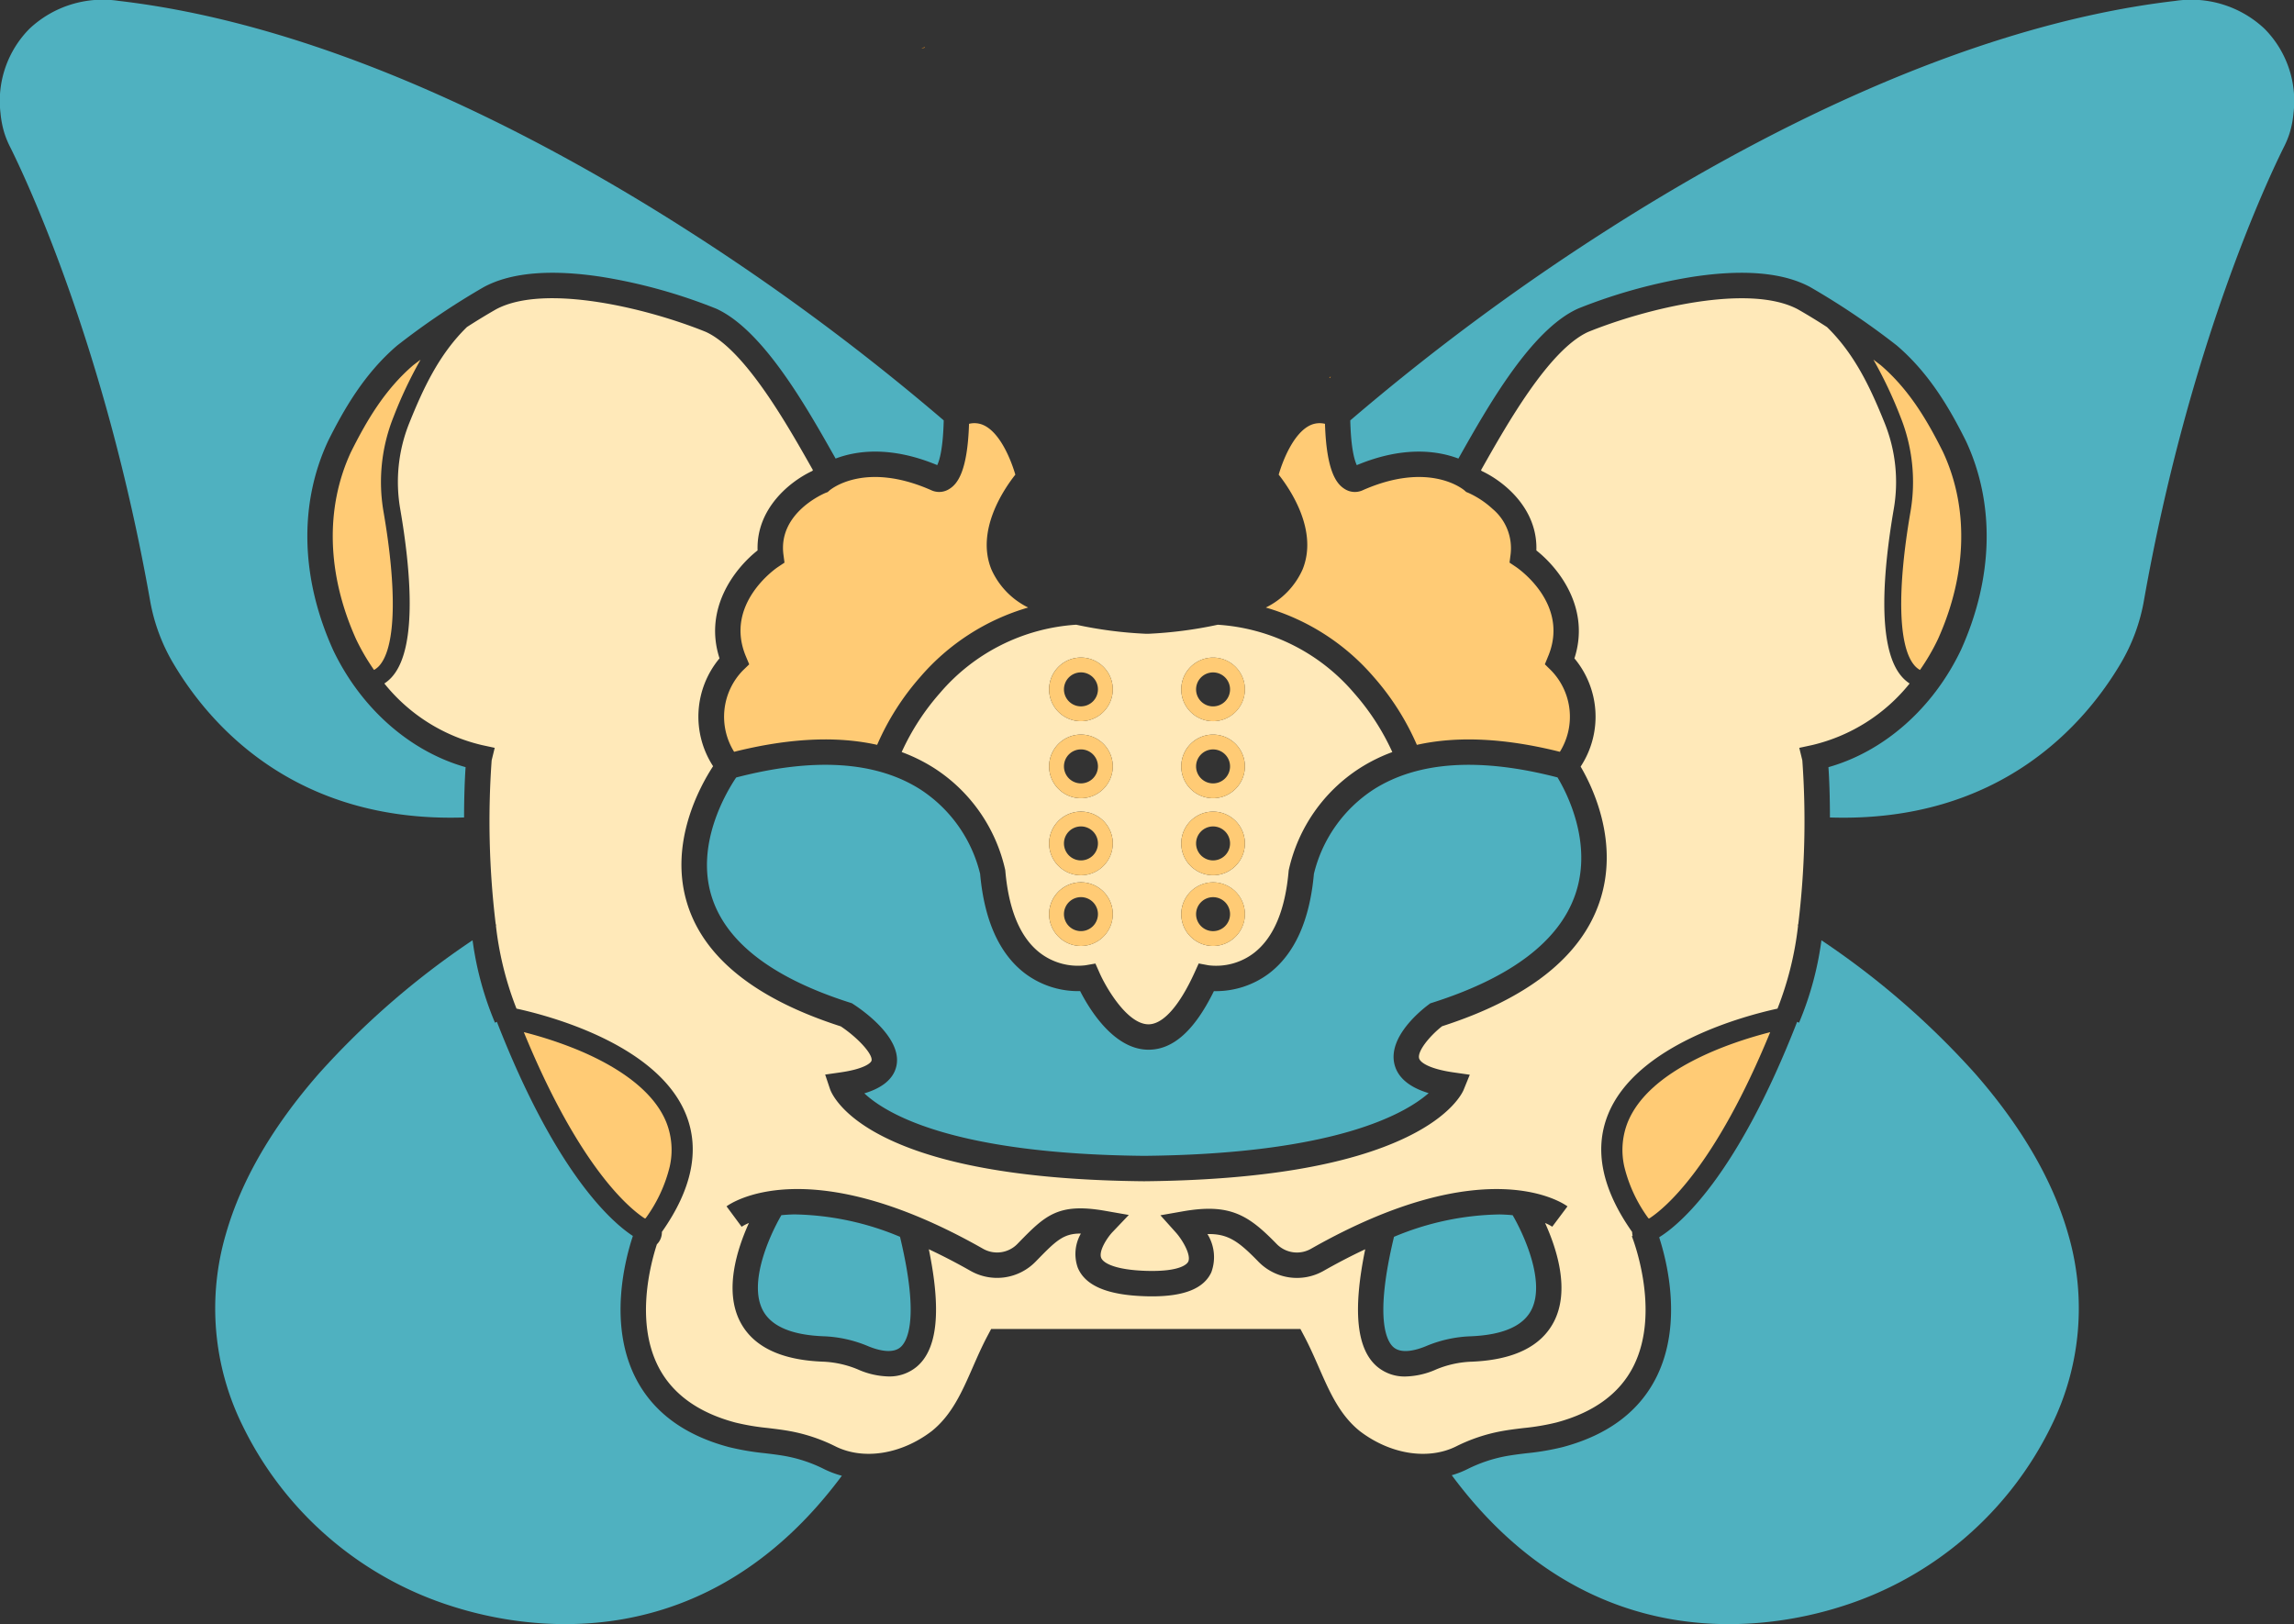 <svg id="Layer_1" data-name="Layer 1" xmlns="http://www.w3.org/2000/svg" viewBox="0 0 287.663 203.683"><rect x="0" y="0" width="287.663" height="203.683" fill="#333333" stroke="none"/><defs><style>.cls-1{fill:#4fb1c0;}.cls-2{fill:#ffcb75;}.cls-3{fill:#ffe9b9;}.cls-4{fill:#f8961d;}</style></defs><path class="cls-1" d="M446.893,202.588a12.856,12.856,0,0,1,3.644,10.623,12.149,12.149,0,0,1-.491,2.503,11.599,11.599,0,0,1-.711,1.717c-1.938,3.883-11.894,24.874-17.556,56.904a23.341,23.341,0,0,1-2.883,7.814c-4.446,7.546-15.093,20.056-36.487,19.363,0-2.67-.087-4.892-.188-6.309,6.984-1.978,13.126-7.379,16.614-14.694l.016-.032c4.061-9.02,4.279-18.318.613-26.177l-.021-.04c-1.956-3.915-4.512-8.393-8.616-11.91l-.064-.053a93.404,93.404,0,0,0-10.801-7.286l-.035-.021c-3.392-1.826-8.358-2.256-14.758-1.277a67.394,67.394,0,0,0-14.325,3.971l-.056.026c-5.842,2.654-11.223,12.165-14.78,18.458-.066.114-.125.223-.188.332-2.596-.98-6.888-1.614-12.741.826-.268-.555-.733-2.02-.818-5.611A286.739,286.739,0,0,1,364.451,227.85c17.824-11.403,44.654-25.646,71.261-28.744A13.422,13.422,0,0,1,446.893,202.588Z" transform="translate(-162.939 -198.993)"/><path class="cls-1" d="M422.252,353.65a33.219,33.219,0,0,1-2.054,24.107,43.913,43.913,0,0,1-26.546,22.764c-9.02,2.835-31.449,6.715-48.665-16.521a11.668,11.668,0,0,0,1.975-.77,18.212,18.212,0,0,1,4.78-1.614c.852-.157,1.72-.263,2.644-.374a31.771,31.771,0,0,0,4.52-.772c5.651-1.505,9.606-4.465,11.756-8.794,3.27-6.585,1.351-14.365.345-17.479l.016-.056c2.45-1.521,9.627-7.387,17.272-27l.241.111a40.35,40.35,0,0,0,2.808-10.339,101.993,101.993,0,0,1,19.316,16.768C416.442,340.301,420.341,347.02,422.252,353.65Z" transform="translate(-162.939 -198.993)"/><path class="cls-2" d="M406.584,255.667c3.26,6.997,3.034,15.337-.632,23.486a27.125,27.125,0,0,1-2.251,3.86,2.575,2.575,0,0,1-.767-.661c-1.954-2.423-2.108-9.404-.43-19.151a21.938,21.938,0,0,0-1.261-11.955,53.649,53.649,0,0,0-3.382-7.148c.308.231.613.459.924.698C402.424,247.927,404.686,251.869,406.584,255.667Z" transform="translate(-162.939 -198.993)"/><path class="cls-3" d="M401.28,283.684a4.745,4.745,0,0,0,1.123,1.027,22.197,22.197,0,0,1-12.237,7.724l-1.601.345.382,1.569a107.021,107.021,0,0,1-.51,20.545l-.069.117c.005.003.021.013.05.029a41.017,41.017,0,0,1-2.585,10.445c-3.926.852-17.758,4.443-21.28,13.349-1.739,4.393-.711,9.319,3.05,14.657a3.344,3.344,0,0,0,.061.496l-.096.04c.037.093,3.7,9.282.234,16.245-1.725,3.467-4.995,5.864-9.718,7.122a29.05,29.05,0,0,1-4.082.688c-.932.112-1.893.228-2.843.406a21.243,21.243,0,0,0-5.619,1.895c-3.52,1.752-8.258,1.003-12.075-1.908-2.532-2.031-3.798-4.919-5.136-7.976-.571-1.303-1.163-2.652-1.871-3.99l-.449-.847-38.78-.003-.451.847c-.709,1.34-1.298,2.686-1.869,3.99-1.341,3.058-2.607,5.946-5.136,7.976-3.82,2.914-8.555,3.663-12.075,1.909a21.273,21.273,0,0,0-5.619-1.895c-.95-.178-1.914-.292-2.843-.406a29.155,29.155,0,0,1-4.085-.688c-4.719-1.258-7.99-3.655-9.717-7.122-2.79-5.601-.961-12.645-.122-15.231a2.1,2.1,0,0,0,.626-1.55c3.759-5.335,4.786-10.264,3.05-14.657-3.525-8.905-17.354-12.497-21.283-13.349a40.852,40.852,0,0,1-2.583-10.445l.048-.029-.069-.117a107.232,107.232,0,0,1-.51-20.542l.385-1.571-1.601-.345a22.189,22.189,0,0,1-12.239-7.724,4.754,4.754,0,0,0,1.125-1.027c3.037-3.769,2.147-13.415.868-20.842a19.819,19.819,0,0,1,1.136-10.801c1.709-4.234,3.684-8.573,7.23-12.035,1.221-.788,2.429-1.524,3.644-2.219,6.129-3.284,19.082-.109,26.323,2.835,4.889,2.251,10.15,11.554,13.296,17.115.043.074.082.143.122.218a1.106,1.106,0,0,0-.082.103c-2.768,1.29-7.037,4.688-6.859,9.962-2.938,2.32-6.774,7.361-4.773,13.537a11.407,11.407,0,0,0-.807,13.527c-1.648,2.522-5.609,9.683-3.225,17.296,2.113,6.747,8.587,11.905,19.241,15.332,2.174,1.452,4.027,3.501,3.854,4.287-.074.332-.987,1.067-3.923,1.486l-1.893.271.608,1.813c.109.324,1.224,3.241,6.814,6.033,7.066,3.53,18.02,5.394,32.556,5.532h.029c14.53-.138,25.599-1.996,32.898-5.521,5.728-2.766,7.029-5.63,7.159-5.948l.77-1.89-2.02-.289c-2.973-.425-4.191-1.218-4.335-1.773-.226-.887,1.303-2.779,2.883-4.019,10.785-3.477,17.428-8.725,19.746-15.597,2.527-7.485-.916-14.487-2.373-16.964a11.409,11.409,0,0,0-.78-13.572c2.001-6.177-1.834-11.217-4.772-13.537.178-5.274-4.09-8.672-6.856-9.964-.026-.035-.056-.069-.085-.103.042-.072.08-.141.122-.215,3.145-5.564,8.406-14.867,13.298-17.115,7.241-2.944,20.194-6.118,26.323-2.837,1.216.695,2.423,1.433,3.642,2.222,3.549,3.459,5.521,7.801,7.231,12.035a19.813,19.813,0,0,1,1.139,10.8C399.133,270.269,398.244,279.912,401.28,283.684Zm-43.693,69.151,1.911-2.551c-.403-.3-10.084-7.215-32.16,5.317a3.554,3.554,0,0,1-4.303-.595c-3.488-3.575-5.784-5.147-11.756-4.101l-2.827.496,1.917,2.137c.884.985,1.954,2.861,1.574,3.676-.101.22-.836,1.301-5.341,1.155-3.666-.12-5.279-.913-5.572-1.617-.353-.857.743-2.532,1.407-3.236l2.052-2.155-2.93-.512c-5.98-1.048-7.554.568-11.002,4.106l-.048.05a3.558,3.558,0,0,1-4.303.592c-22.076-12.531-31.759-5.617-32.16-5.317l1.893,2.561a5.703,5.703,0,0,1,.913-.472c-1.508,3.323-3.132,8.481-1.091,12.398,1.614,3.1,5.078,4.778,10.294,4.988a12.703,12.703,0,0,1,4.441.969,9.988,9.988,0,0,0,3.867.889,5.321,5.321,0,0,0,3.549-1.234c2.588-2.195,3.084-7.023,1.5-14.718,1.89.886,3.655,1.818,5.221,2.707a6.745,6.745,0,0,0,8.157-1.141l.048-.048c2.455-2.519,3.395-3.485,5.556-3.485.027,0,.056,0,.085.003a5.139,5.139,0,0,0-.396,4.258c.929,2.267,3.682,3.443,8.414,3.597q.458.016.892.016c4.061,0,6.5-.987,7.443-3.007a5.487,5.487,0,0,0-.483-4.804c2.615-.058,3.936.94,6.405,3.475a6.745,6.745,0,0,0,8.157,1.141c1.566-.889,3.331-1.823,5.224-2.71-1.585,7.695-1.091,12.523,1.497,14.721a5.335,5.335,0,0,0,3.551,1.234,9.987,9.987,0,0,0,3.865-.892,12.716,12.716,0,0,1,4.443-.966c5.216-.21,8.677-1.89,10.291-4.987,2.044-3.918.417-9.078-1.091-12.401A5.136,5.136,0,0,1,357.587,352.835Z" transform="translate(-162.939 -198.993)"/><path class="cls-2" d="M384.919,328.437c-6.944,16.919-13.2,22.079-15.148,23.353a.884.884,0,0,0-.12-.005,18.252,18.252,0,0,1-3.023-6.469,9.443,9.443,0,0,1,.393-5.503C369.699,333.039,380.146,329.655,384.919,328.437Z" transform="translate(-162.939 -198.993)"/><path class="cls-1" d="M358.248,296.489c1.056,1.747,4.457,8.117,2.251,14.612-2.004,5.901-8.043,10.49-17.951,13.641l-.255.08-.212.159c-.868.645-5.152,4.035-4.271,7.512.515,2.028,2.493,3.053,4.279,3.589-3.045,2.668-11.899,7.634-35.677,7.865-23.823-.231-32.277-5.205-35.085-7.838,1.712-.512,3.594-1.492,4.019-3.43.778-3.557-4.369-7.084-5.41-7.756l-.178-.117-.202-.064c-9.72-3.09-15.565-7.562-17.37-13.296-2.094-6.646,1.916-13.248,3.068-14.949,9.76-2.538,17.524-2.039,23.082,1.489a17.569,17.569,0,0,1,7.509,10.596c.523,5.848,2.418,10.052,5.635,12.494a11.094,11.094,0,0,0,6.907,2.211c1.171,2.293,4.223,7.313,8.528,7.35,3.103.027,5.8-2.378,8.245-7.347a11.093,11.093,0,0,0,6.901-2.211c3.217-2.445,5.115-6.646,5.638-12.494a17.549,17.549,0,0,1,7.506-10.596C340.756,294.466,348.506,293.962,358.248,296.489Z" transform="translate(-162.939 -198.993)"/><path class="cls-2" d="M357.433,283.058a8.332,8.332,0,0,1,1.112,10.219c-6.859-1.72-12.858-2.007-17.933-.871a32.354,32.354,0,0,0-5.386-8.486,28.21,28.21,0,0,0-13.556-8.735,9.74,9.74,0,0,0,4.605-4.765c1.991-4.871-1.542-10.065-2.991-11.902.539-1.853,1.863-5.152,3.886-6.161a2.795,2.795,0,0,1,1.919-.212c.191,6.02,1.473,7.541,2.445,8.154a2.36,2.36,0,0,0,2.208.21c8.377-3.74,12.682-.149,12.847-.005l.212.188.255.103a11.444,11.444,0,0,1,3.055,2.025,6.43,6.43,0,0,1,2.248,5.749l-.127.98.82.552c.276.189,6.753,4.65,4.019,11.201l-.409,1.001Z" transform="translate(-162.939 -198.993)"/><path class="cls-1" d="M352.623,351.391c1.532,2.649,4.125,8.478,2.33,11.913-1.048,2.009-3.605,3.111-7.594,3.273a15.855,15.855,0,0,0-5.553,1.216c-1.072.454-3.037,1.078-4.114.162-.82-.696-2.453-3.437.053-13.853a35.496,35.496,0,0,1,13.224-2.806C351.562,351.306,352.111,351.341,352.623,351.391Z" transform="translate(-162.939 -198.993)"/><path class="cls-3" d="M332.755,285.932a29.776,29.776,0,0,1,4.778,7.379,21.08,21.08,0,0,0-4.088,2.023,20.445,20.445,0,0,0-8.895,12.759l-.019.13c-.427,4.932-1.895,8.39-4.356,10.286a7.801,7.801,0,0,1-5.699,1.54l-1.221-.228-.515,1.136c-1.906,4.191-3.958,6.495-5.779,6.495h-.016c-2.715-.021-5.407-4.799-6.134-6.471l-.51-1.149-1.234.215a7.809,7.809,0,0,1-5.702-1.54c-2.463-1.893-3.928-5.354-4.358-10.283l-.016-.133a20.465,20.465,0,0,0-8.895-12.76,21.385,21.385,0,0,0-4.088-2.023,29.822,29.822,0,0,1,4.778-7.379,24.513,24.513,0,0,1,17.105-8.59,52.443,52.443,0,0,0,8.659,1.131l.388.005.05-.003a52.696,52.696,0,0,0,8.659-1.131A24.509,24.509,0,0,1,332.755,285.932Zm-13.712-.483a3.988,3.988,0,1,0-3.987,3.989A3.993,3.993,0,0,0,319.043,285.449Zm0,9.659a3.988,3.988,0,1,0-3.987,3.987A3.993,3.993,0,0,0,319.043,295.108Zm0,9.657a3.988,3.988,0,1,0-3.987,3.99A3.992,3.992,0,0,0,319.043,304.765Zm0,8.871a3.988,3.988,0,1,0-3.987,3.99A3.993,3.993,0,0,0,319.043,313.636Zm-16.566-28.189a3.99,3.99,0,1,0-3.99,3.99A3.995,3.995,0,0,0,302.477,285.447Zm0,9.659a3.99,3.99,0,1,0-3.99,3.99A3.995,3.995,0,0,0,302.477,295.106Zm0,9.659a3.99,3.99,0,1,0-3.99,3.99A3.995,3.995,0,0,0,302.477,304.765Zm0,8.868a3.99,3.99,0,1,0-3.99,3.989A3.995,3.995,0,0,0,302.477,313.633Z" transform="translate(-162.939 -198.993)"/><path class="cls-4" d="M329.822,246.205c-.032.064-.061.127-.093.191a.85.85,0,0,0-.109-.058C329.69,246.295,329.756,246.252,329.822,246.205Z" transform="translate(-162.939 -198.993)"/><path class="cls-2" d="M315.056,281.46a3.99,3.99,0,1,1-3.989,3.99A3.993,3.993,0,0,1,315.056,281.46Zm2.129,3.99a2.13,2.13,0,1,0-2.129,2.131A2.132,2.132,0,0,0,317.185,285.449Z" transform="translate(-162.939 -198.993)"/><path class="cls-2" d="M315.056,291.119a3.988,3.988,0,1,1-3.989,3.99A3.993,3.993,0,0,1,315.056,291.119Zm2.129,3.99a2.13,2.13,0,1,0-2.129,2.129A2.132,2.132,0,0,0,317.185,295.108Z" transform="translate(-162.939 -198.993)"/><path class="cls-2" d="M315.056,300.778a3.988,3.988,0,1,1-3.989,3.987A3.992,3.992,0,0,1,315.056,300.778Zm2.129,3.987a2.13,2.13,0,1,0-2.129,2.131A2.132,2.132,0,0,0,317.185,304.765Z" transform="translate(-162.939 -198.993)"/><path class="cls-2" d="M315.056,309.646a3.99,3.99,0,1,1-3.989,3.99A3.993,3.993,0,0,1,315.056,309.646Zm2.129,3.99a2.13,2.13,0,1,0-2.129,2.131A2.132,2.132,0,0,0,317.185,313.636Z" transform="translate(-162.939 -198.993)"/><path class="cls-2" d="M298.488,281.457a3.99,3.99,0,1,1-3.99,3.99A3.995,3.995,0,0,1,298.488,281.457Zm2.131,3.99a2.131,2.131,0,1,0-2.131,2.131A2.135,2.135,0,0,0,300.619,285.447Z" transform="translate(-162.939 -198.993)"/><path class="cls-2" d="M298.488,291.116a3.99,3.99,0,1,1-3.99,3.99A3.995,3.995,0,0,1,298.488,291.116Zm2.131,3.99a2.131,2.131,0,1,0-2.131,2.131A2.135,2.135,0,0,0,300.619,295.106Z" transform="translate(-162.939 -198.993)"/><path class="cls-2" d="M298.488,300.776a3.99,3.99,0,1,1-3.99,3.99A3.995,3.995,0,0,1,298.488,300.776Zm2.131,3.99a2.131,2.131,0,1,0-2.131,2.131A2.135,2.135,0,0,0,300.619,304.765Z" transform="translate(-162.939 -198.993)"/><path class="cls-2" d="M298.488,309.644a3.99,3.99,0,1,1-3.99,3.99A3.995,3.995,0,0,1,298.488,309.644Zm2.131,3.99a2.131,2.131,0,1,0-2.131,2.131A2.135,2.135,0,0,0,300.619,313.633Z" transform="translate(-162.939 -198.993)"/><path class="cls-2" d="M287.265,270.418a9.751,9.751,0,0,0,4.605,4.764,28.235,28.235,0,0,0-13.556,8.736,32.241,32.241,0,0,0-5.383,8.486c-5.075-1.136-11.074-.847-17.936.873a8.323,8.323,0,0,1,1.11-10.214l.783-.756-.419-1.006c-2.734-6.551,3.743-11.013,4.016-11.196l.828-.552-.13-.985c-.701-5.242,5.057-7.674,5.298-7.772l.25-.093.207-.188c.18-.157,4.486-3.748,12.863-.008a2.346,2.346,0,0,0,2.206-.21c.974-.613,2.254-2.134,2.447-8.152a2.772,2.772,0,0,1,1.917.212c2.025,1.006,3.347,4.308,3.889,6.161C288.81,260.352,285.274,265.55,287.265,270.418Z" transform="translate(-162.939 -198.993)"/><path class="cls-1" d="M281.28,251.712c-.085,3.594-.547,5.057-.815,5.611-5.853-2.439-10.148-1.805-12.741-.823-.064-.112-.125-.218-.188-.332-3.559-6.293-8.937-15.804-14.779-18.461l-.058-.024a67.099,67.099,0,0,0-14.323-3.971c-6.402-.98-11.369-.549-14.761,1.277l-.035.019a93.988,93.988,0,0,0-10.798,7.286l-.066.053c-4.104,3.52-6.657,7.995-8.616,11.913l-.018.037c-3.668,7.862-3.451,17.158.613,26.177l.013.032c3.49,7.315,9.63,12.72,16.616,14.697-.101,1.417-.188,3.636-.191,6.309-21.402.69-32.038-11.82-36.487-19.366a23.375,23.375,0,0,1-2.883-7.814c-5.659-32.025-15.616-53.021-17.553-56.904a11.296,11.296,0,0,1-.711-1.715,12.212,12.212,0,0,1-.494-2.506,12.867,12.867,0,0,1,3.644-10.623,13.415,13.415,0,0,1,11.18-3.48c26.61,3.095,53.44,17.338,71.261,28.744A286.584,286.584,0,0,1,281.28,251.712Z" transform="translate(-162.939 -198.993)"/><path class="cls-4" d="M278.896,204.903a.654.654,0,0,1,.011.072,2.394,2.394,0,0,0-.358.098l-.029-.016A3.605,3.605,0,0,1,278.896,204.903Z" transform="translate(-162.939 -198.993)"/><path class="cls-1" d="M275.798,354.101c2.506,10.413.871,13.155.053,13.85-1.08.916-3.042.292-4.117-.162a15.851,15.851,0,0,0-5.553-1.216c-3.99-.159-6.546-1.261-7.594-3.273-1.794-3.435.799-9.261,2.333-11.91.51-.053,1.059-.088,1.654-.098A35.562,35.562,0,0,1,275.798,354.101Z" transform="translate(-162.939 -198.993)"/><path class="cls-1" d="M266.277,383.23a11.803,11.803,0,0,0,2.23.836c-17.211,23.162-39.606,19.284-48.614,16.452a43.894,43.894,0,0,1-26.546-22.761,33.193,33.193,0,0,1-2.054-24.107c1.909-6.633,5.808-13.351,11.589-19.969a102.091,102.091,0,0,1,19.316-16.77,40.289,40.289,0,0,0,2.811,10.339l.239-.112c7.427,19.05,14.413,25.131,17.052,26.857-.982,2.968-3.06,10.952.279,17.678,2.15,4.329,6.105,7.289,11.756,8.796a32.591,32.591,0,0,0,4.523.772c.921.112,1.792.215,2.644.374A18.001,18.001,0,0,1,266.277,383.23Z" transform="translate(-162.939 -198.993)"/><path class="cls-2" d="M246.521,339.81a9.423,9.423,0,0,1,.396,5.502,18.279,18.279,0,0,1-3.023,6.469c-.04,0-.08.003-.122.005-1.946-1.274-8.202-6.434-15.148-23.353a50.482,50.482,0,0,1,6.599,2.158C239.389,332.301,244.734,335.287,246.521,339.81Z" transform="translate(-162.939 -198.993)"/><path class="cls-2" d="M214.756,244.795c.313-.241.618-.47.924-.701a53.692,53.692,0,0,0-3.382,7.151,21.96,21.96,0,0,0-1.261,11.955c1.68,9.744,1.524,16.725-.427,19.151a2.565,2.565,0,0,1-.767.658,26.889,26.889,0,0,1-2.254-3.859c-3.666-8.149-3.891-16.486-.632-23.486C208.858,251.866,211.117,247.925,214.756,244.795Z" transform="translate(-162.939 -198.993)"/></svg>